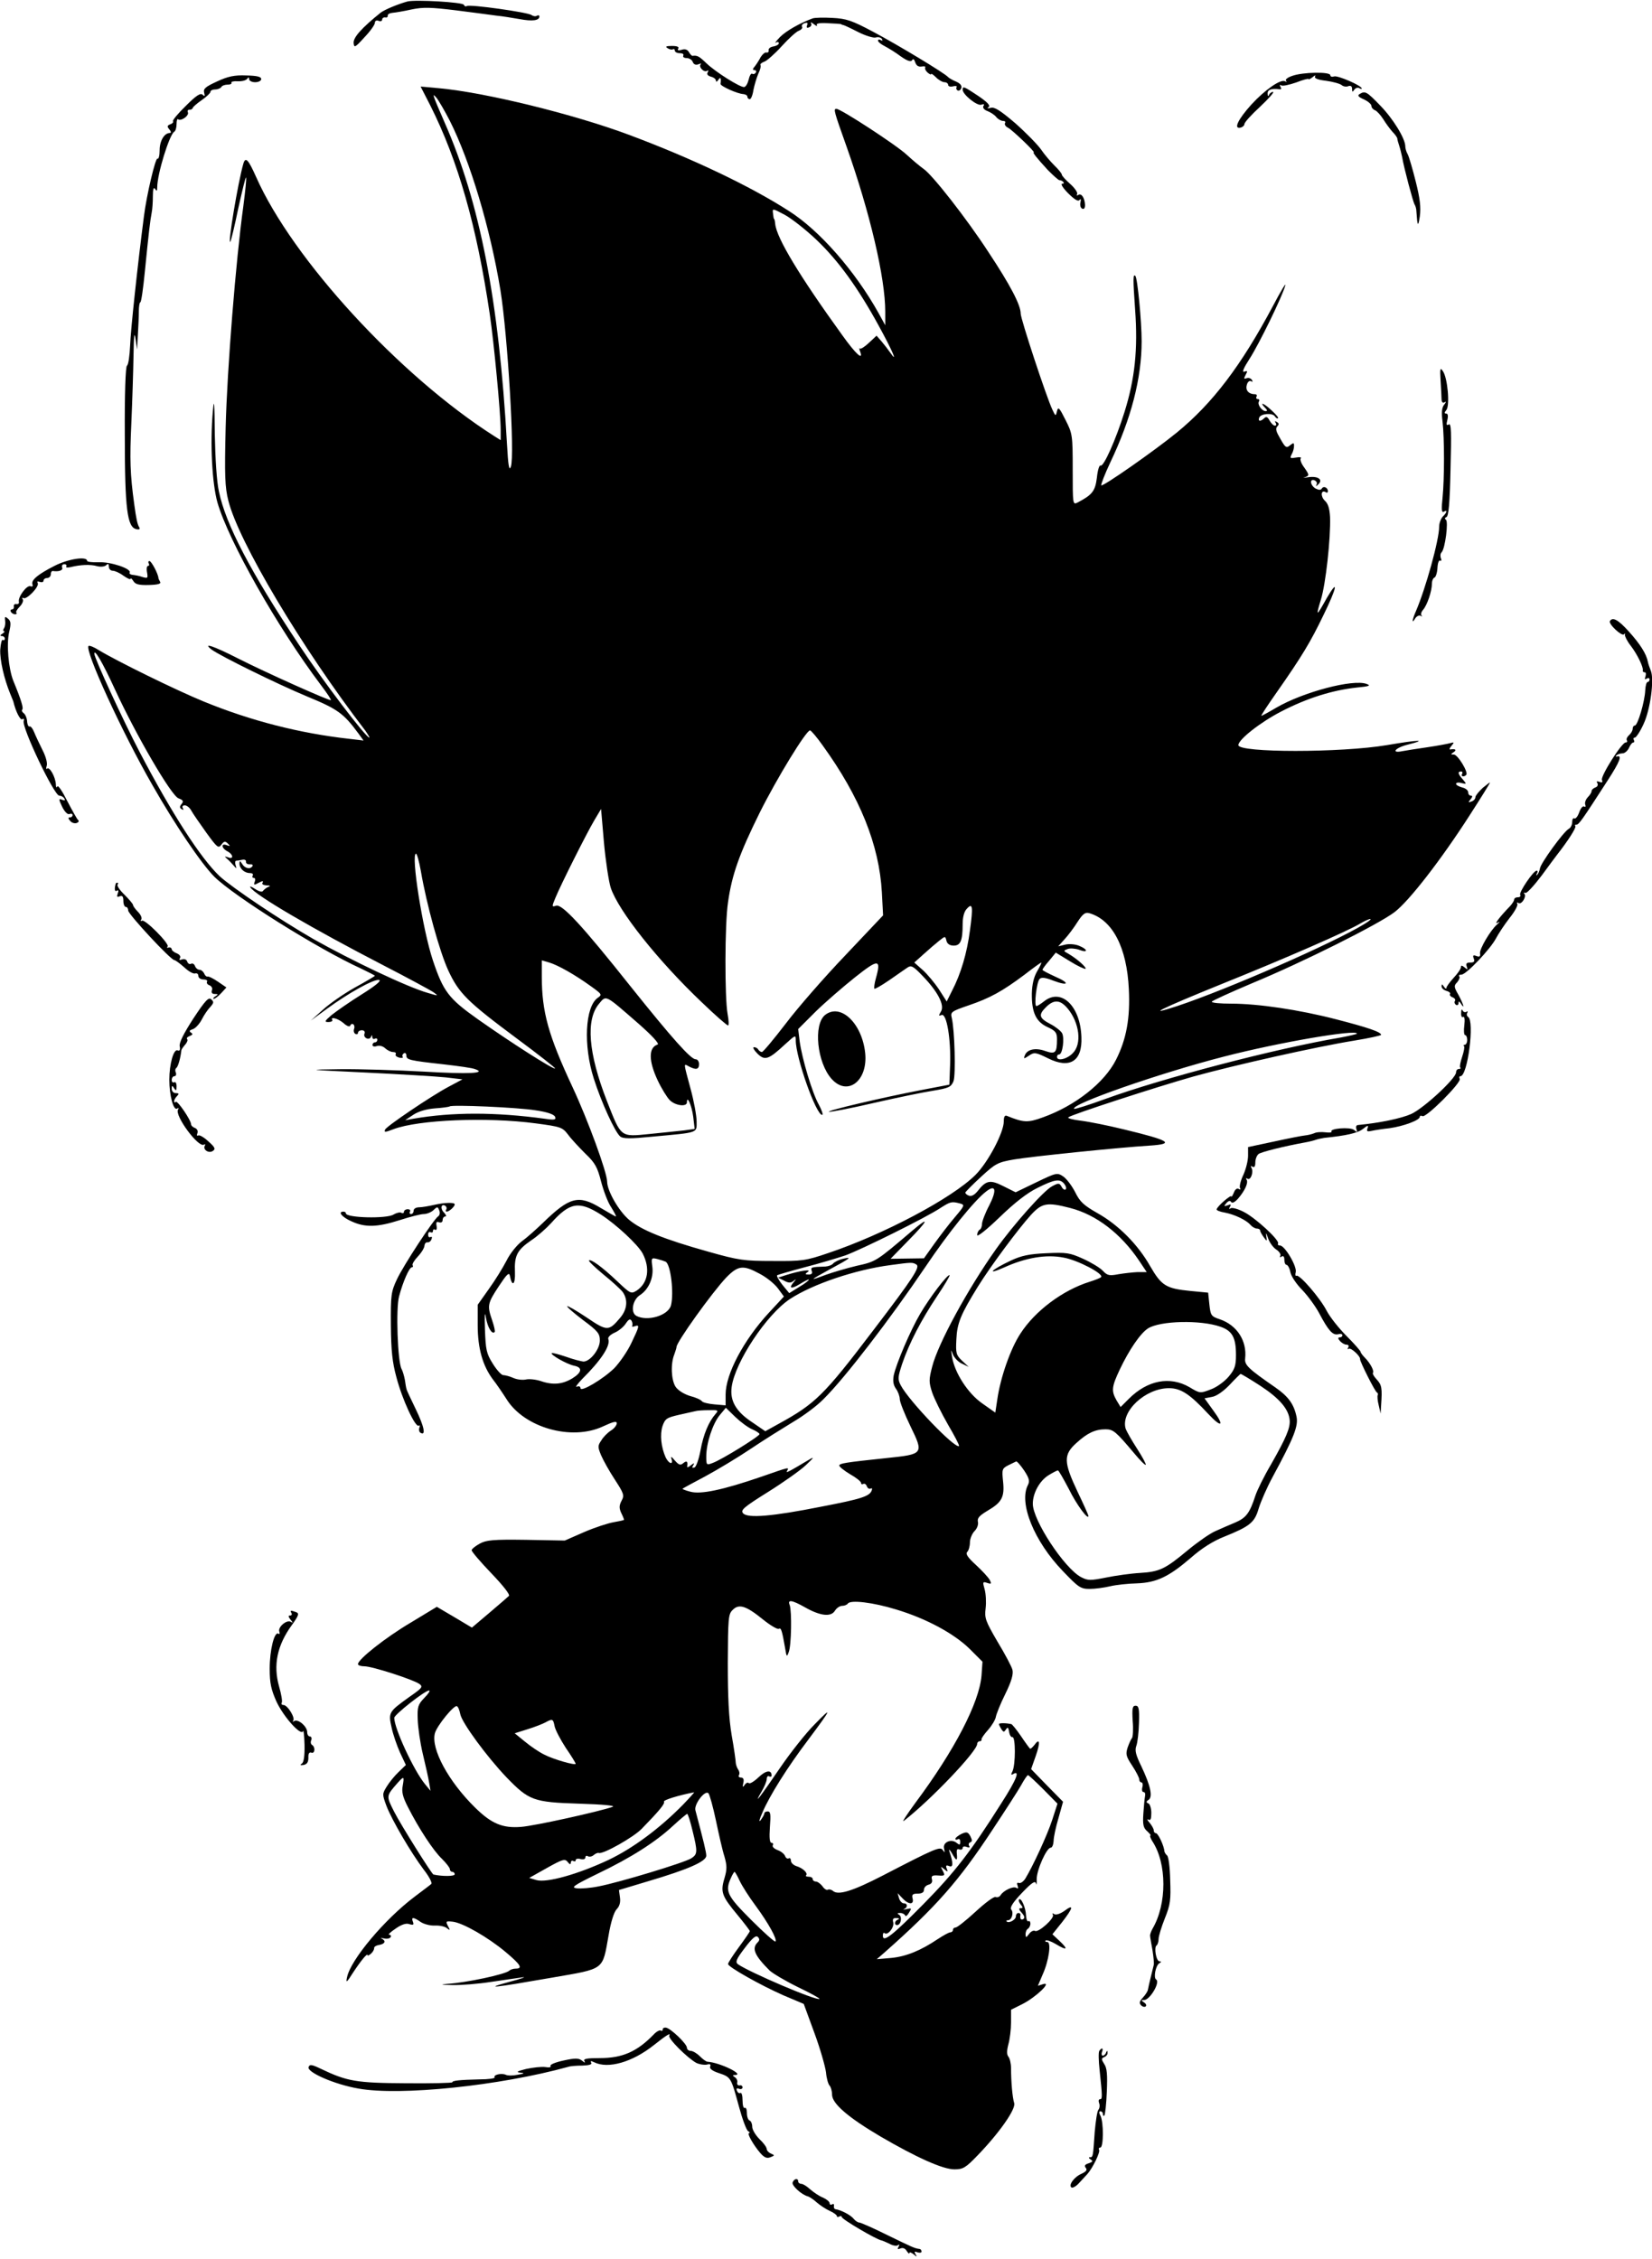 <?xml version="1.0" standalone="no"?>
<!DOCTYPE svg PUBLIC "-//W3C//DTD SVG 20010904//EN"
 "http://www.w3.org/TR/2001/REC-SVG-20010904/DTD/svg10.dtd">
<svg version="1.0" xmlns="http://www.w3.org/2000/svg"
 width="683pt" height="934pt" viewBox="0 0 683 934"
 preserveAspectRatio="xMidYMid meet">
<g transform="translate(0,934) scale(0.1,-0.1)"
fill="#000000" stroke="none">
<path d="M1685 9334 c-37 -10 -96 -34 -112 -47 -77 -62 -112 -101 -111 -124 2
-22 5 -21 45 23 24 25 43 52 43 60 0 8 6 11 15 8 8 -4 15 -1 15 5 0 6 6 10 13
9 6 -2 11 2 10 7 -1 6 8 11 20 12 12 1 48 7 79 14 48 10 79 9 185 -4 71 -9
146 -19 168 -22 22 -2 64 -9 93 -14 54 -10 82 -6 82 11 0 5 -5 6 -10 3 -6 -4
-16 -2 -23 3 -14 11 -254 45 -267 37 -4 -3 -10 -1 -12 5 -3 11 -200 22 -233
14z"/>
<path d="M3360 9264 c-52 -19 -109 -51 -135 -77 -16 -17 -24 -27 -17 -23 6 4
12 3 12 -3 0 -5 -10 -11 -22 -13 -13 -2 -22 -9 -20 -16 1 -6 -3 -11 -10 -9 -6
1 -16 -8 -23 -19 -6 -12 -17 -29 -24 -38 -10 -11 -10 -16 -2 -16 7 0 9 -5 6
-10 -4 -6 -10 -8 -15 -5 -5 3 -11 -8 -15 -25 -4 -16 -12 -30 -19 -30 -19 0
-117 62 -155 98 -30 29 -38 34 -58 31 -3 0 -10 7 -15 16 -6 10 -16 14 -30 9
-14 -4 -18 -2 -14 5 5 7 -4 11 -26 11 -24 0 -29 -3 -18 -9 8 -6 18 -7 22 -5 4
3 8 0 8 -5 0 -6 9 -11 21 -11 11 0 17 -4 14 -10 -3 -5 3 -10 13 -10 11 0 23
-7 26 -16 4 -10 12 -14 23 -10 10 4 14 4 10 0 -10 -10 13 -35 26 -27 6 4 7 1
3 -6 -5 -8 0 -14 13 -18 12 -3 21 -10 21 -17 0 -6 5 -4 10 4 9 14 12 7 9 -17
-1 -9 70 -41 94 -42 9 -1 17 -5 17 -11 0 -5 4 -10 10 -10 5 0 12 17 15 38 4
20 13 50 20 67 8 16 12 32 9 36 -2 4 5 10 16 14 10 3 43 32 72 64 29 32 61 61
71 64 10 4 16 11 13 16 -3 5 1 12 10 15 11 4 15 2 11 -8 -4 -10 -1 -13 8 -9 8
3 12 10 8 17 -4 6 2 4 12 -4 10 -8 16 -10 12 -4 -4 7 11 10 46 8 29 -1 53 -3
55 -4 1 -2 5 -3 10 -4 4 -1 32 -14 61 -29 30 -15 63 -25 72 -22 10 3 21 0 25
-6 4 -8 3 -9 -4 -5 -7 4 -12 3 -12 -2 0 -5 12 -15 28 -23 15 -8 45 -26 66 -42
27 -19 42 -24 47 -16 4 8 9 4 13 -9 5 -14 13 -19 27 -17 11 2 17 0 14 -4 -2
-5 2 -14 10 -21 8 -7 15 -10 15 -6 0 3 9 -3 20 -14 11 -11 27 -20 35 -20 8 0
15 -5 15 -11 0 -6 9 -9 20 -6 11 3 18 1 15 -3 -3 -5 -1 -11 4 -14 5 -3 12 1
15 9 4 11 -4 20 -22 28 -15 6 -29 15 -32 18 -10 14 -209 134 -309 187 -90 48
-112 55 -170 58 -36 2 -73 1 -81 -2z"/>
<path d="M5342 9026 c-18 -6 -30 -15 -25 -20 4 -5 3 -6 -4 -2 -18 10 -82 -34
-140 -97 -54 -60 -74 -101 -45 -95 9 2 17 9 17 15 0 7 29 39 65 72 36 34 60
61 53 61 -6 0 -14 -6 -16 -12 -3 -8 -6 -6 -6 5 -1 16 15 22 48 18 8 -2 10 2 5
10 -4 7 -3 10 3 6 6 -4 33 2 62 12 28 11 51 17 51 14 0 -3 8 1 17 8 9 8 14 9
10 3 -4 -8 11 -14 45 -18 29 -4 58 -12 65 -18 7 -6 20 -8 28 -4 10 3 15 -1 15
-12 0 -13 2 -14 9 -3 5 7 14 10 20 7 6 -4 11 -5 11 -2 0 12 -100 55 -114 50
-9 -3 -16 -1 -16 5 0 15 -115 13 -158 -3z"/>
<path d="M897 9003 c-48 -22 -57 -30 -53 -46 4 -15 2 -17 -6 -9 -9 9 -27 -3
-69 -45 -32 -31 -56 -60 -54 -64 3 -4 -2 -10 -11 -13 -13 -5 -14 -9 -4 -21 8
-9 8 -15 2 -15 -23 0 -42 -33 -42 -71 0 -22 -4 -38 -9 -35 -8 5 -45 -150 -56
-239 -26 -200 -55 -471 -57 -533 -2 -43 -7 -80 -13 -84 -6 -4 -10 -115 -9
-290 0 -303 10 -379 48 -386 11 -3 16 0 12 7 -8 12 -13 37 -21 96 -17 123 -19
185 -12 335 4 91 8 217 9 280 1 81 4 102 8 70 l7 -45 3 60 c2 33 4 77 4 98 0
20 3 37 6 37 4 0 12 57 19 128 16 162 22 211 28 242 3 14 5 45 5 69 0 28 3 39
9 30 7 -11 9 -9 9 6 0 56 50 217 70 230 6 3 10 18 10 32 0 15 3 23 6 20 11
-10 46 14 41 28 -3 7 0 12 6 11 7 0 13 3 14 8 1 4 18 19 37 32 20 14 36 29 36
34 0 6 9 10 19 10 11 0 23 5 26 10 3 6 15 10 26 10 11 0 18 3 16 8 -3 4 9 7
26 6 18 -1 35 4 39 10 5 8 8 7 8 -1 0 -7 11 -13 25 -13 14 0 25 6 25 13 0 10
-18 14 -62 15 -49 2 -76 -4 -121 -25z"/>
<path d="M1779 8904 c115 -229 192 -498 246 -864 17 -115 45 -409 45 -478 l0
-42 -27 17 c-392 250 -834 732 -984 1071 -33 74 -44 85 -53 55 -22 -77 -65
-334 -54 -323 3 3 18 65 33 138 16 72 30 130 32 128 3 -2 -3 -56 -11 -119 -31
-223 -67 -675 -73 -912 -5 -202 -3 -250 11 -305 42 -169 303 -608 567 -952 11
-16 18 -28 16 -28 -14 0 -192 234 -291 384 -200 301 -303 498 -331 634 -9 40
-15 136 -17 237 -1 132 -3 153 -8 95 -12 -137 -3 -299 19 -378 47 -161 248
-516 428 -755 25 -33 43 -60 41 -62 -5 -4 -269 114 -385 173 -100 51 -148 67
-108 36 37 -27 268 -141 395 -194 126 -52 150 -69 212 -153 l21 -29 -59 7
c-206 23 -408 75 -601 154 -117 48 -359 167 -435 213 -20 13 -39 20 -42 17
-17 -17 139 -358 264 -575 92 -162 203 -326 256 -379 82 -81 429 -299 607
-380 31 -15 57 -28 57 -30 0 -1 -38 -24 -84 -49 -46 -26 -105 -67 -132 -92
l-49 -44 67 49 c89 65 193 123 215 119 12 -2 -13 -23 -72 -60 -50 -31 -105
-70 -124 -85 -29 -25 -31 -29 -13 -29 11 0 18 4 16 8 -10 16 24 7 47 -13 13
-12 25 -16 27 -10 2 6 8 9 12 6 5 -3 7 -12 4 -19 -3 -8 -1 -17 5 -21 6 -3 11
-1 11 4 0 6 7 11 16 11 10 0 14 -6 11 -14 -7 -17 20 -30 27 -13 3 9 5 8 5 -1
1 -7 5 -10 11 -7 5 3 10 1 10 -4 0 -6 -4 -11 -10 -11 -5 0 -10 -5 -10 -11 0
-6 8 -8 19 -4 11 3 25 -1 34 -10 9 -8 23 -15 32 -15 9 0 14 -4 11 -9 -3 -5 3
-11 14 -14 11 -3 18 -1 15 3 -3 5 -1 11 5 15 5 3 10 -1 10 -9 0 -18 10 -21
155 -37 61 -7 119 -15 130 -20 48 -17 -25 -21 -213 -10 -108 6 -264 11 -347
10 -145 -2 -141 -2 110 -14 143 -7 291 -16 329 -20 l68 -8 -58 -31 c-70 -37
-258 -164 -262 -177 -5 -12 1 -11 35 2 103 39 386 51 588 24 105 -14 110 -16
134 -47 13 -18 46 -53 71 -78 40 -38 50 -56 65 -115 10 -38 28 -87 42 -107 13
-21 22 -38 19 -38 -2 0 -30 16 -62 35 -92 56 -129 46 -239 -61 -28 -27 -67
-62 -88 -77 -20 -15 -49 -51 -63 -80 -15 -29 -47 -81 -73 -117 l-46 -65 0 -85
c0 -96 21 -168 63 -224 15 -19 40 -56 56 -81 73 -118 269 -174 399 -113 43 20
57 23 57 13 0 -8 -11 -22 -24 -30 -14 -9 -32 -27 -40 -41 -15 -22 -15 -27 -1
-61 9 -21 34 -66 57 -101 37 -57 40 -65 28 -87 -10 -19 -11 -30 -2 -50 7 -14
12 -27 12 -29 0 -2 -19 -6 -42 -10 -24 -4 -79 -22 -123 -41 l-80 -35 -160 3
c-137 2 -165 -1 -192 -16 -18 -10 -33 -22 -33 -27 0 -6 37 -49 82 -96 47 -49
78 -88 72 -93 -5 -5 -41 -36 -81 -70 l-72 -61 -72 43 -73 43 -109 -66 c-103
-61 -217 -151 -217 -171 0 -5 12 -9 27 -9 32 0 202 -55 227 -73 16 -12 11 -17
-42 -54 -85 -61 -87 -64 -73 -126 6 -29 22 -75 35 -104 l24 -51 -30 -29 c-16
-15 -38 -42 -49 -60 -19 -31 -19 -32 -1 -81 23 -59 100 -191 154 -263 22 -28
36 -55 31 -59 -4 -4 -35 -27 -68 -52 -125 -94 -265 -261 -280 -333 -6 -26 -2
-24 25 19 33 50 60 83 60 71 0 -3 6 0 14 7 8 7 13 17 13 23 -1 5 8 11 21 13
24 4 29 17 10 26 -7 3 -3 3 9 1 12 -3 24 -1 28 5 3 5 1 10 -6 10 -6 0 5 11 26
25 24 17 44 24 57 19 17 -5 20 -3 15 10 -8 20 2 20 32 -1 13 -9 40 -16 59 -15
20 1 42 -4 50 -11 13 -10 14 -9 4 9 -10 20 -9 21 20 18 42 -5 145 -64 218
-125 62 -52 73 -69 42 -69 -10 0 -22 -4 -27 -9 -18 -15 -176 -49 -255 -54 -33
-3 -28 -4 20 -5 36 -1 108 5 160 13 52 8 111 16 130 19 19 3 -5 -6 -55 -19
-107 -29 -73 -26 179 18 219 38 206 29 232 174 9 54 22 96 33 108 13 13 17 30
14 50 l-4 30 123 37 c162 48 238 81 238 105 0 15 -11 59 -45 188 -6 25 40 85
54 70 5 -6 19 -56 31 -113 12 -57 27 -124 35 -148 11 -39 11 -53 0 -91 -17
-56 -11 -73 54 -151 28 -34 51 -64 51 -67 0 -3 -20 -32 -45 -66 -25 -34 -45
-65 -45 -70 0 -12 133 -87 228 -129 l85 -36 44 -120 c24 -65 45 -139 48 -163
2 -24 9 -49 15 -55 5 -5 10 -22 10 -37 0 -37 66 -94 200 -173 149 -87 258
-136 306 -136 35 0 46 6 95 57 91 94 160 193 152 217 -7 22 -13 87 -13 145 0
18 -5 40 -11 47 -7 9 -7 24 0 51 6 21 11 62 11 90 l0 53 48 24 c55 28 123 93
85 82 l-22 -7 19 45 c27 59 37 136 20 136 -7 0 -11 3 -7 6 3 4 23 -3 43 -15
46 -28 52 -22 15 13 l-30 28 40 50 c46 59 50 77 10 47 -17 -12 -34 -18 -42
-14 -7 5 -10 4 -6 -2 9 -14 -61 -76 -74 -67 -6 3 -17 -2 -24 -12 -13 -17 -14
-17 -15 -2 0 9 4 20 10 23 5 3 10 13 10 21 0 8 -4 13 -8 10 -5 -3 -9 8 -10 24
-1 31 -20 75 -29 66 -3 -3 0 -12 7 -21 10 -12 10 -15 0 -15 -9 0 -8 -6 4 -19
11 -12 14 -21 7 -26 -10 -6 -15 1 -12 18 0 4 -3 7 -9 7 -5 0 -10 -6 -10 -14 0
-14 -29 -30 -38 -21 -3 3 -1 5 5 5 16 0 25 31 14 44 -7 8 6 29 44 69 41 43 55
52 58 39 2 -9 4 -1 3 18 0 38 41 130 58 130 6 0 11 12 12 28 0 15 9 57 20 94
l19 68 -66 67 -66 68 19 54 c20 57 17 77 -6 45 -8 -10 -16 -17 -18 -14 -3 3
-20 26 -38 53 -18 26 -36 48 -39 48 -23 5 -51 5 -51 0 0 -3 5 -13 10 -21 9
-13 11 -13 19 -1 7 11 10 9 13 -10 2 -13 8 -23 14 -22 13 2 13 -113 0 -141 -7
-13 -6 -17 2 -12 31 19 15 -22 -48 -120 -126 -200 -194 -287 -320 -415 -131
-133 -170 -163 -170 -133 0 10 3 14 7 11 12 -12 41 23 36 44 -4 14 0 19 13 18
11 0 14 -3 7 -6 -15 -5 -17 -23 -4 -23 15 0 22 33 9 42 -10 6 -9 8 4 8 9 0 18
-5 20 -10 2 -6 9 -1 16 11 12 19 11 20 -10 15 -13 -3 -17 -3 -10 0 16 8 15 24
-2 24 -7 0 -16 10 -19 21 l-6 21 20 -21 c25 -27 49 -28 42 -1 -4 16 0 20 21
20 17 0 26 5 26 16 0 9 8 18 19 21 12 3 17 11 14 22 -4 14 1 18 26 16 27 -2
29 0 19 19 -10 19 -10 20 6 7 14 -12 16 -12 10 3 -5 12 -2 15 10 10 17 -7 18
11 1 61 -3 11 1 8 10 -7 19 -34 24 -35 21 -4 -2 17 1 23 10 19 8 -3 14 0 14 6
0 6 7 8 17 4 10 -4 14 -2 10 4 -4 6 -2 13 4 15 9 3 9 9 1 25 -10 18 -15 20
-37 10 -14 -7 -25 -16 -25 -20 0 -5 5 -5 10 -2 6 3 10 -1 10 -11 0 -13 -3 -14
-15 -4 -22 18 -58 3 -52 -23 4 -18 3 -19 -5 -7 -11 16 -30 8 -248 -105 -124
-64 -184 -83 -206 -64 -7 6 -17 8 -22 5 -4 -3 -15 4 -22 15 -8 10 -20 19 -27
19 -7 0 -13 5 -13 10 0 6 -7 10 -17 10 -9 0 -14 3 -10 6 8 9 -14 30 -41 38
-12 4 -22 14 -22 22 0 8 -4 13 -9 10 -5 -3 -12 1 -15 9 -3 9 -17 20 -31 25
-15 6 -23 14 -20 20 3 5 1 10 -5 10 -8 0 -10 20 -7 65 4 52 3 65 -9 65 -8 0
-14 -4 -14 -8 0 -5 -7 -17 -15 -28 -9 -11 -6 2 7 31 29 69 103 187 190 302 98
131 101 140 26 63 -36 -36 -100 -117 -143 -180 -81 -119 -114 -162 -77 -99 12
20 22 44 22 53 0 10 5 14 10 11 6 -3 10 -2 10 4 0 24 -24 21 -54 -8 -18 -17
-36 -28 -40 -24 -4 4 -12 1 -17 -7 -8 -12 -10 -10 -6 7 4 16 0 23 -10 23 -8 0
-11 5 -8 10 4 6 2 16 -3 23 -5 7 -9 19 -10 27 0 8 -7 60 -17 115 -12 71 -16
157 -16 300 1 183 2 201 20 218 26 27 56 17 125 -39 31 -25 60 -42 66 -39 9 6
13 -5 26 -80 6 -37 7 -38 15 -16 11 28 13 168 4 194 -10 24 8 22 63 -9 63 -36
108 -41 124 -14 7 11 20 20 30 20 9 0 19 4 23 9 10 17 106 5 200 -24 123 -37
237 -98 303 -162 l54 -54 -4 -57 c-9 -112 -112 -310 -273 -526 -36 -49 -58
-83 -48 -75 114 89 303 288 303 318 0 6 5 11 10 11 6 0 9 3 8 8 -1 4 11 21 27
39 16 18 30 42 32 53 2 12 19 55 39 95 26 53 34 82 30 100 -3 13 -31 66 -62
117 -50 86 -54 97 -49 138 3 25 1 60 -4 78 -9 31 -8 33 10 27 18 -6 19 -4 11
12 -6 11 -32 39 -57 62 -34 31 -44 46 -36 54 6 6 11 24 11 39 0 15 9 37 19 47
11 11 17 28 14 39 -3 15 6 25 41 46 58 34 70 56 63 121 -5 49 -4 53 21 66 15
7 30 15 33 16 3 2 18 -15 33 -37 21 -32 24 -44 16 -60 -39 -74 25 -233 145
-357 64 -67 73 -73 110 -73 22 0 60 5 85 11 25 6 74 11 110 12 82 3 132 27
224 106 44 39 92 69 135 86 109 44 128 59 145 118 9 29 34 86 56 127 91 168
109 215 100 254 -11 51 -34 82 -87 119 -113 78 -128 93 -125 120 8 73 -34 138
-105 162 -36 12 -38 16 -43 62 l-5 48 -73 7 c-102 10 -120 22 -167 103 -51 90
-132 171 -218 219 -56 32 -72 46 -92 87 -14 27 -36 56 -50 65 -24 16 -28 15
-111 -25 l-85 -41 -50 25 c-55 28 -72 25 -107 -20 -13 -16 -26 -23 -36 -19 -9
3 -15 9 -15 13 1 3 30 33 65 65 60 55 68 60 138 72 70 12 430 49 559 57 106 7
85 21 -106 67 -65 16 -145 32 -178 36 -33 4 -57 10 -52 14 12 11 359 124 518
169 170 47 508 123 663 148 61 10 112 21 112 24 0 12 -57 31 -185 64 -154 40
-324 65 -435 65 -44 0 -80 3 -80 8 1 4 76 38 168 77 210 87 521 243 587 293
60 45 193 217 310 399 47 73 85 134 85 137 0 2 -13 -8 -30 -22 -16 -15 -30
-32 -30 -38 0 -7 -7 -15 -16 -18 -14 -5 -15 -4 -4 9 8 10 9 15 1 15 -6 0 -11
6 -11 14 0 8 -11 17 -25 20 -14 4 -25 10 -25 15 0 5 10 7 23 3 21 -5 21 -4 5
15 -20 22 -23 33 -7 33 5 0 7 -4 4 -10 -7 -11 8 -14 17 -4 10 10 -35 84 -51
84 -14 0 -14 1 -1 10 14 9 7 15 -14 11 -5 -1 -3 6 5 15 12 15 12 16 -6 11 -11
-3 -54 -11 -95 -17 -41 -6 -87 -13 -102 -16 -49 -10 -30 14 22 27 84 21 49 21
-86 -2 -189 -32 -614 -32 -614 0 0 23 90 94 177 139 108 56 212 88 312 99 53
5 60 8 41 15 -56 21 -261 -33 -373 -98 -32 -19 -60 -34 -62 -34 -3 0 26 44 64
98 105 150 140 209 192 317 56 114 65 158 15 73 -44 -79 -47 -80 -25 -8 20 64
41 254 38 342 -2 35 -8 56 -22 68 -18 18 -16 46 4 35 5 -4 9 -2 9 4 0 15 -18
23 -25 11 -4 -7 -12 -7 -26 0 -22 13 -26 42 -4 34 8 -4 12 -11 8 -18 -4 -8 -2
-8 7 1 21 19 1 35 -39 30 -20 -3 -28 -3 -18 -1 22 7 21 10 -3 44 -11 15 -16
31 -12 35 4 4 -5 6 -20 3 -24 -4 -26 -3 -18 13 6 10 10 25 10 35 0 14 -2 14
-16 3 -17 -14 -20 -11 -49 42 -10 18 -11 29 -4 36 8 8 7 13 -2 18 -8 5 -10 4
-5 -3 4 -7 3 -12 -3 -12 -6 0 -15 9 -22 21 -8 15 -14 18 -22 10 -15 -15 -27
-14 -21 2 6 17 56 21 65 5 5 -7 10 -10 13 -7 3 2 -11 18 -30 35 -31 29 -49 33
-22 6 8 -8 8 -12 1 -12 -16 0 -36 28 -28 40 3 5 1 10 -5 10 -6 0 -8 5 -5 10 3
6 0 10 -7 10 -26 0 -40 17 -33 39 3 12 11 18 17 15 7 -5 8 -2 4 5 -5 7 -14 10
-22 7 -12 -4 -12 -2 -4 14 9 16 8 18 -6 13 -10 -3 -2 16 22 53 40 62 137 261
148 304 4 14 -19 -24 -51 -85 -132 -248 -250 -403 -398 -524 -92 -75 -305
-224 -312 -218 -2 3 14 45 37 94 87 182 130 349 130 502 0 81 -17 261 -26 270
-10 10 -10 -12 -1 -139 12 -165 -1 -287 -44 -424 -36 -115 -87 -229 -99 -221
-5 3 -12 -20 -15 -50 -7 -56 -19 -71 -80 -103 -20 -10 -20 -7 -20 136 0 143
-1 149 -30 206 -25 50 -30 56 -35 36 -5 -22 -6 -22 -19 6 -25 53 -131 375
-131 397 0 36 -43 118 -133 254 -91 140 -233 321 -269 345 -13 9 -43 34 -68
57 -42 40 -274 191 -292 191 -13 0 -10 -10 42 -156 97 -274 160 -543 160 -683
l0 -56 -28 51 c-96 172 -243 341 -371 422 -160 103 -402 218 -662 315 -228 85
-590 174 -782 192 l-78 7 40 -78z m81 -64 c84 -167 167 -444 209 -700 30 -187
60 -685 43 -730 -7 -19 -11 4 -16 95 -33 591 -112 998 -258 1329 -50 115 -54
126 -33 101 9 -11 34 -54 55 -95z m1517 -493 c90 -86 170 -197 255 -352 58
-106 81 -160 50 -115 -9 13 -26 35 -37 48 l-21 24 -32 -30 c-17 -16 -34 -27
-37 -23 -3 3 -3 -2 1 -12 15 -41 -18 -11 -73 66 -177 245 -272 402 -278 461
-1 12 -3 21 -5 21 -1 0 -3 10 -4 22 -3 22 -3 22 48 -5 28 -15 88 -62 133 -105z
m-2902 -1857 c87 -189 233 -440 263 -451 19 -7 22 -12 13 -23 -9 -11 -9 -16 0
-22 8 -4 9 -3 5 4 -4 7 -1 12 8 12 8 0 21 -10 27 -22 7 -13 35 -53 62 -91 45
-62 50 -66 62 -50 11 15 16 16 27 5 11 -11 10 -12 -4 -7 -25 10 -23 -12 2 -25
25 -13 27 -35 3 -25 -16 5 -16 4 -3 -7 8 -7 20 -20 27 -28 11 -13 12 -13 7 3
-3 9 -2 17 2 18 5 0 17 2 26 4 10 2 16 -2 15 -8 -1 -7 6 -11 15 -11 10 1 15
-2 12 -7 -9 -15 -32 -10 -43 9 -9 14 -10 14 -11 2 0 -21 20 -40 43 -40 10 0
15 -4 12 -10 -3 -5 -2 -10 4 -10 6 0 8 -7 4 -16 -5 -14 -3 -15 17 -4 15 8 20
8 16 1 -5 -7 2 -11 16 -12 15 0 18 -3 8 -6 -8 -3 -18 -11 -22 -16 -4 -7 -16
-4 -33 7 -15 10 -24 13 -20 7 19 -32 257 -171 551 -323 99 -51 191 -101 205
-110 23 -17 23 -17 -21 -4 -85 24 -318 135 -474 223 -139 80 -334 211 -388
260 -78 74 -196 256 -331 514 -67 128 -187 388 -187 406 0 22 35 -38 85 -147z
m2926 -232 c154 -213 234 -411 245 -608 l5 -95 -156 -165 c-86 -90 -197 -217
-246 -282 -50 -65 -94 -118 -99 -118 -5 0 -12 5 -15 10 -3 6 -11 10 -18 10 -6
0 0 -12 14 -26 31 -31 46 -26 115 38 43 39 44 40 44 16 0 -71 84 -308 109
-308 5 0 -1 19 -14 43 -27 48 -69 189 -79 262 l-6 50 72 72 c40 39 114 103
163 142 97 77 109 77 86 -5 -6 -21 -8 -40 -6 -42 2 -3 29 13 60 34 31 21 64
45 75 52 17 12 24 9 65 -34 62 -64 92 -121 75 -147 -10 -17 -10 -19 3 -14 21
8 39 -100 35 -208 l-3 -80 -115 -22 c-157 -30 -395 -86 -383 -90 6 -2 89 14
184 36 96 22 207 45 247 51 65 11 74 15 84 39 10 26 5 211 -7 262 -6 24 -3 27
70 52 88 30 139 58 231 127 36 28 67 50 69 50 2 0 -5 -16 -17 -36 -14 -24 -21
-54 -22 -92 -1 -78 17 -117 65 -139 33 -15 39 -23 39 -50 0 -57 -7 -63 -48
-49 -41 15 -76 7 -85 -18 -6 -15 -4 -15 17 -1 22 15 28 14 79 -11 90 -45 142
-12 138 87 -4 129 -83 205 -154 149 -14 -11 -28 -20 -32 -20 -11 0 1 100 13
112 8 8 24 6 57 -7 64 -24 70 -10 7 17 -28 13 -52 25 -52 28 0 3 12 20 28 38
l27 33 59 -36 c32 -20 61 -33 64 -31 5 6 -37 43 -72 63 -20 11 -20 12 -2 19
10 4 32 2 47 -3 38 -15 38 1 1 16 -16 7 -42 9 -58 5 l-29 -7 26 29 c15 16 39
48 54 72 22 34 32 41 49 36 96 -28 155 -142 163 -314 6 -120 -10 -207 -53
-292 -48 -95 -168 -190 -302 -238 -63 -23 -80 -22 -149 6 -9 4 -13 -4 -13 -23
0 -46 -65 -169 -117 -221 -96 -96 -379 -246 -608 -323 -94 -32 -108 -34 -230
-33 -119 0 -141 3 -265 38 -186 52 -279 90 -330 133 -42 36 -90 119 -90 158
-1 39 -79 253 -143 390 -100 214 -127 311 -127 457 l0 67 31 -9 c36 -11 104
-49 172 -98 46 -33 47 -35 28 -48 -52 -37 -60 -197 -16 -334 31 -98 88 -222
109 -239 12 -10 41 -10 133 -1 194 18 183 14 183 63 0 23 -11 84 -25 135 -30
112 -30 105 -6 92 29 -15 41 -12 41 10 0 11 -6 20 -14 20 -20 0 -96 85 -268
300 -201 253 -284 343 -309 335 -18 -6 -18 -4 -3 32 22 54 128 265 161 321
l28 47 12 -140 c7 -77 20 -161 28 -186 32 -96 196 -302 376 -473 55 -53 104
-96 109 -96 4 0 3 21 -2 48 -12 66 -12 372 2 462 16 114 47 200 131 370 72
144 192 340 208 340 4 0 28 -28 52 -62z m-1661 -520 c24 -140 78 -334 113
-410 44 -95 78 -129 285 -283 89 -66 159 -121 157 -123 -6 -6 -187 110 -320
204 -120 85 -142 114 -185 242 -43 128 -92 442 -70 442 4 0 13 -33 20 -72z
m2270 -246 c-12 -92 -37 -178 -74 -249 l-22 -44 -32 50 c-18 27 -48 63 -67 80
l-35 31 39 35 c22 20 50 44 64 55 25 20 25 20 30 0 3 -13 14 -20 30 -20 28 0
37 20 37 89 0 28 6 52 17 63 24 27 27 11 13 -90z m1632 28 c-130 -80 -570
-272 -775 -340 -137 -45 -70 -12 181 90 261 105 523 219 577 252 17 10 35 18
40 18 6 0 -5 -9 -23 -20z m-3003 -412 c57 -50 88 -84 80 -87 -38 -12 -38 -67
0 -148 16 -34 39 -71 50 -82 23 -23 71 -29 71 -9 0 32 20 -13 26 -59 l6 -51
-43 -6 c-24 -3 -89 -9 -144 -15 -121 -12 -116 -16 -176 137 -77 198 -88 336
-32 402 30 36 23 39 162 -82z m1775 62 c49 -59 60 -147 21 -185 -24 -25 -65
-34 -65 -15 0 6 4 10 9 10 14 0 23 68 12 88 -5 9 -26 26 -47 37 -48 25 -52 38
-20 70 33 33 59 32 90 -5z m1196 -104 c0 -2 -30 -9 -67 -16 -271 -46 -736
-168 -973 -254 -68 -25 -126 -43 -129 -41 -18 18 354 148 619 216 228 59 550
114 550 95z m-3396 -317 c49 -7 77 -17 81 -27 5 -12 -2 -14 -42 -8 -204 28
-384 28 -545 0 l-33 -6 33 22 c21 14 53 24 90 27 31 2 58 6 61 8 8 8 282 -4
355 -16z m2186 -304 c7 -9 10 -19 6 -23 -4 -4 -12 1 -17 11 -9 16 -13 16 -39
2 -35 -18 -161 -160 -232 -260 -117 -165 -240 -391 -264 -486 -14 -54 -14 -64
0 -107 9 -26 38 -85 65 -132 27 -46 48 -86 46 -89 -15 -14 -207 186 -241 251
-13 25 -12 34 6 89 29 85 78 180 144 279 31 46 54 85 52 87 -7 7 -83 -93 -122
-160 -40 -68 -98 -204 -109 -254 -4 -23 -2 -39 9 -55 9 -12 16 -32 16 -43 0
-12 20 -62 44 -112 56 -115 55 -116 -99 -132 -171 -18 -195 -22 -195 -31 0 -5
20 -21 45 -36 25 -14 45 -30 45 -36 0 -5 4 -7 9 -4 5 3 12 -1 15 -10 3 -8 10
-12 16 -9 5 3 7 0 4 -8 -9 -24 -42 -35 -209 -67 -201 -40 -305 -49 -323 -27
-11 13 3 25 102 87 64 40 135 90 158 112 33 31 36 36 14 23 -87 -52 -99 -58
-92 -47 10 17 9 16 -106 -24 -160 -55 -251 -74 -294 -62 -20 5 -34 11 -32 12
1 2 44 25 93 51 50 27 135 78 190 115 55 37 134 86 175 111 41 24 98 66 125
94 89 88 276 332 422 548 94 140 202 274 251 311 39 30 44 5 12 -58 -17 -32
-30 -67 -30 -77 0 -10 -4 -21 -10 -24 -5 -3 -10 -13 -10 -22 0 -9 39 22 93 74
61 59 113 100 156 121 72 36 93 39 111 17z m-432 -81 c22 -6 21 -8 -21 -58
-24 -28 -62 -78 -85 -110 l-42 -59 -69 -1 -69 -1 73 75 c81 82 92 105 20 44
-154 -131 -152 -130 -233 -148 -42 -10 -99 -27 -127 -37 -72 -27 -69 -24 15
22 89 48 94 53 55 44 -17 -4 -34 -13 -40 -19 -5 -7 -20 -12 -32 -13 -60 -2
-62 -3 -57 -18 4 -10 0 -15 -12 -15 -16 0 -17 2 -4 11 17 12 -32 5 -89 -13
l-34 -11 24 -12 c18 -10 28 -11 39 -2 12 9 13 9 3 -3 -24 -27 -13 -32 23 -10
19 12 37 21 38 19 2 -2 -15 -16 -39 -30 l-42 -26 -28 34 c-15 19 -25 37 -22
40 3 2 54 17 114 33 59 15 135 38 168 49 66 24 335 157 393 196 41 26 46 28
80 19z m-1484 -46 c64 -41 153 -124 173 -161 32 -62 22 -122 -24 -153 -24 -15
-26 -14 -81 38 -61 58 -110 94 -117 86 -3 -2 24 -28 60 -58 36 -29 72 -62 80
-73 22 -32 18 -72 -11 -106 -47 -56 -54 -56 -138 1 -42 28 -78 49 -81 47 -2
-3 27 -28 65 -57 62 -46 70 -56 70 -85 0 -36 -40 -87 -68 -87 -9 1 -42 9 -72
20 -30 10 -56 17 -59 15 -6 -7 63 -46 92 -52 36 -7 34 -27 -6 -52 -41 -25 -80
-29 -130 -12 -21 7 -49 10 -62 7 -13 -3 -36 -1 -52 6 -15 7 -35 12 -43 12 -8
1 -27 22 -43 48 -26 41 -29 58 -32 140 -2 63 -1 79 4 50 7 -41 25 -71 36 -60
3 3 -2 24 -10 48 -21 61 -20 70 27 141 33 50 43 60 46 44 9 -48 23 -38 21 15
-3 68 9 91 67 131 26 17 63 50 83 72 77 86 115 92 205 35z m1941 27 c108 -28
209 -106 284 -217 l32 -48 -38 0 c-21 -1 -57 -5 -80 -9 -37 -7 -45 -5 -63 14
-12 13 -49 35 -82 50 -55 25 -69 27 -152 23 -71 -3 -103 -10 -146 -30 -81 -38
-106 -63 -29 -29 90 41 175 55 246 41 58 -10 169 -68 155 -81 -4 -4 -25 -12
-47 -19 -112 -35 -226 -121 -286 -214 -41 -62 -83 -182 -96 -274 l-8 -53 -54
38 c-59 41 -114 126 -125 193 -5 32 -5 32 4 9 6 -14 23 -32 38 -38 l27 -13
-27 25 c-25 24 -27 31 -24 89 3 67 18 103 89 218 54 87 169 241 219 296 46 50
66 54 163 29z m-1673 -222 c21 -11 35 -130 22 -181 -12 -42 -97 -67 -143 -43
-25 14 -16 66 15 86 36 23 57 72 51 117 -5 37 -4 38 21 32 15 -4 30 -9 34 -11z
m1037 -12 c16 -10 -14 -56 -178 -271 -205 -270 -240 -304 -391 -387 l-56 -31
-54 37 c-67 44 -93 89 -85 146 14 103 144 299 240 363 94 62 271 122 417 141
88 12 91 12 107 2z m-648 -38 c27 -14 61 -41 75 -60 l25 -34 -63 -68 c-104
-113 -178 -253 -178 -337 l0 -45 -46 4 c-25 2 -49 8 -52 13 -4 6 -26 16 -50
22 -25 8 -49 23 -59 38 -18 28 -21 95 -5 134 5 14 9 27 9 30 -2 18 148 227
206 288 49 50 70 52 138 15z m-527 -215 c-3 -4 2 -5 10 -2 22 8 20 1 -14 -70
-16 -34 -48 -80 -70 -103 -47 -46 -140 -101 -140 -83 0 7 -7 10 -15 6 -8 -3 2
11 22 32 78 77 118 138 108 165 -3 7 8 18 25 26 17 7 38 24 47 38 12 18 18 21
24 12 4 -7 5 -17 3 -21z m2432 -4 c49 -17 64 -45 64 -117 0 -44 -5 -59 -30
-89 -17 -20 -49 -44 -74 -53 -44 -17 -45 -17 -88 9 -81 47 -174 29 -251 -48
l-34 -34 -17 28 c-22 39 -20 56 14 128 38 80 84 148 116 169 50 32 218 36 300
7z m166 -245 c79 -52 116 -96 120 -141 3 -32 -15 -74 -77 -183 -29 -49 -58
-108 -65 -130 -23 -71 -38 -91 -82 -110 -24 -10 -61 -26 -83 -36 -23 -10 -73
-45 -113 -78 -95 -79 -117 -90 -199 -95 -37 -2 -101 -11 -140 -19 -66 -13 -75
-13 -104 2 -69 37 -199 235 -199 303 0 44 28 95 65 118 18 11 35 20 39 20 3 0
23 -35 45 -77 32 -65 81 -131 81 -111 0 3 -20 48 -45 100 -58 123 -59 153 -4
202 45 41 77 56 120 56 32 0 43 -10 118 -99 24 -29 45 -50 48 -48 2 3 -14 33
-36 67 -22 34 -43 71 -47 82 -22 71 81 168 179 168 49 0 86 -24 163 -107 55
-59 68 -50 20 15 l-36 50 31 6 c19 3 48 24 73 50 22 24 43 44 45 45 3 0 40
-22 83 -50z m-2102 -179 c16 -7 30 -16 30 -20 0 -9 -155 -105 -193 -119 -26
-10 -27 -10 -27 27 0 55 27 136 56 171 l25 30 39 -38 c22 -21 53 -44 70 -51z
m-152 63 c-28 -32 -50 -84 -62 -151 -7 -37 -18 -68 -25 -70 -10 -3 -11 0 -5 9
6 11 5 11 -10 0 -9 -8 -16 -10 -15 -5 4 21 -2 26 -16 14 -12 -10 -18 -8 -35
11 -14 17 -18 18 -14 7 9 -27 -11 -21 -24 6 -19 43 -24 94 -13 129 11 31 17
35 69 47 31 7 62 14 67 15 6 2 30 4 54 4 41 1 43 0 29 -16z m-1204 -1174 c-26
-27 -29 -37 -27 -89 1 -32 10 -96 21 -142 11 -46 23 -99 26 -118 l6 -35 -23
28 c-46 56 -127 230 -127 274 0 13 127 113 144 113 6 0 -3 -14 -20 -31z m149
-67 c7 -36 110 -176 191 -261 93 -96 111 -103 300 -109 98 -3 152 -8 139 -13
-53 -19 -323 -79 -379 -83 -76 -6 -122 13 -190 80 -110 108 -183 243 -166 307
8 31 80 119 91 112 5 -2 11 -17 14 -33z m390 -50 c3 -15 24 -55 46 -89 23 -33
41 -63 41 -66 0 -8 -92 18 -130 38 -19 9 -55 33 -79 53 l-43 35 54 17 c29 9
62 22 73 28 29 16 32 15 38 -16z m2021 -261 l58 -59 -22 -68 c-21 -64 -80
-191 -111 -242 -8 -12 -19 -20 -26 -18 -8 3 -10 -1 -6 -11 4 -11 2 -14 -5 -9
-13 8 -53 -11 -65 -30 -4 -7 -13 -11 -21 -8 -7 3 -44 -25 -83 -61 -39 -36 -76
-65 -82 -65 -6 0 -11 -4 -11 -10 0 -5 -5 -10 -11 -10 -6 0 -29 -13 -52 -28
-70 -47 -130 -72 -193 -78 l-59 -5 30 26 c216 191 309 297 449 510 51 77 104
159 117 182 13 24 26 43 29 43 3 0 32 -27 64 -59z m-2649 15 c-5 -25 0 -46 21
-87 45 -89 106 -182 141 -215 18 -18 33 -37 33 -43 0 -6 5 -11 10 -11 6 0 10
-5 10 -10 0 -9 -52 -9 -88 -1 -7 2 -134 204 -162 259 -34 67 -34 65 14 120 26
29 28 28 21 -12z m1160 -77 c-96 -98 -207 -181 -310 -230 -126 -59 -254 -95
-297 -83 l-30 9 73 41 c66 37 75 39 86 25 9 -11 12 -12 13 -3 0 7 5 10 10 7 6
-3 10 -2 10 3 0 6 9 8 20 5 12 -3 20 0 20 6 0 7 5 9 10 6 6 -4 17 -2 24 4 8 7
18 11 22 9 19 -5 143 65 177 100 73 75 97 104 92 112 -4 7 62 27 125 39 2 1
-18 -22 -45 -50z m38 -108 c22 -89 21 -98 -5 -115 -28 -18 -299 -100 -383
-116 -34 -7 -74 -10 -90 -8 -26 3 -15 11 85 60 140 67 241 132 312 198 29 27
56 49 59 50 3 0 13 -31 22 -69z m195 -208 c10 -21 39 -67 66 -103 53 -72 90
-139 82 -148 -3 -3 -49 38 -101 90 -100 100 -108 118 -83 173 6 14 13 25 15
25 2 0 12 -17 21 -37z m74 -255 c-25 -25 -12 -54 50 -116 13 -12 65 -43 116
-68 52 -25 92 -47 90 -49 -10 -10 -288 109 -337 143 -12 9 -7 21 28 67 31 41
46 54 54 46 8 -8 8 -14 -1 -23z"/>
<path d="M3411 5143 c-49 -40 -33 -197 27 -264 66 -74 151 -8 139 107 -13 123
-102 208 -166 157z"/>
<path d="M3980 8969 c0 -20 60 -68 77 -62 11 4 14 2 9 -5 -4 -7 2 -16 16 -21
13 -5 30 -16 37 -25 7 -9 20 -16 28 -16 8 0 12 -4 8 -9 -3 -6 3 -15 14 -20 19
-11 113 -101 105 -101 -6 0 12 -23 59 -74 22 -22 43 -41 47 -41 5 0 12 -3 16
-7 4 -5 2 -8 -5 -8 -7 0 4 -18 25 -39 27 -27 42 -35 47 -28 5 7 7 3 4 -10 -3
-12 1 -24 8 -26 7 -3 11 3 11 16 -2 30 -15 49 -28 41 -6 -4 -8 -2 -5 3 4 6 -9
25 -28 42 -19 17 -35 34 -35 39 0 4 -13 21 -30 37 -16 16 -42 46 -56 67 -15
21 -63 70 -107 109 -61 52 -86 68 -101 63 -13 -3 -17 -2 -9 3 9 6 -4 20 -42
46 -60 40 -65 42 -65 26z"/>
<path d="M5621 8951 c-10 -6 -5 -12 18 -22 17 -8 31 -20 31 -27 0 -7 7 -15 15
-18 8 -3 23 -20 34 -37 11 -18 28 -41 38 -52 11 -11 20 -24 20 -28 0 -4 4 -18
8 -30 4 -12 9 -33 12 -47 8 -47 45 -184 51 -195 4 -5 8 -19 8 -30 4 -61 7 -66
14 -20 5 37 1 74 -17 145 -13 52 -28 103 -33 112 -6 10 -10 25 -10 33 0 32
-51 115 -104 169 -56 58 -62 61 -85 47z"/>
<path d="M5956 7765 c2 -33 4 -68 4 -78 1 -11 6 -15 13 -10 7 4 6 0 -2 -10
-10 -12 -12 -32 -7 -70 8 -69 8 -236 0 -316 -5 -46 -4 -62 5 -57 16 10 14 -3
-4 -20 -8 -9 -15 -27 -15 -42 0 -55 -56 -256 -96 -349 -16 -36 -18 -56 -3 -30
6 9 16 14 22 11 7 -4 9 -3 4 1 -4 5 -1 15 7 24 17 20 36 77 36 107 0 12 5 24
11 26 5 2 11 20 12 40 1 20 6 33 11 30 5 -3 7 2 3 10 -3 9 -2 19 3 24 15 15
29 128 18 135 -6 4 -5 8 2 11 9 3 14 55 17 197 4 154 3 192 -7 186 -10 -6 -11
-1 -6 19 4 17 2 26 -5 26 -8 0 -8 4 1 15 15 19 5 134 -15 161 -11 16 -12 10
-9 -41z"/>
<path d="M225 7000 c-69 -35 -97 -59 -91 -76 3 -8 0 -11 -8 -8 -15 6 -52 -44
-48 -64 2 -7 -3 -11 -10 -10 -7 2 -12 -3 -11 -9 2 -7 -2 -13 -8 -13 -5 0 -7
-4 -4 -10 3 -5 11 -10 17 -10 6 0 9 3 6 6 -4 3 2 14 13 25 11 11 17 25 13 31
-4 6 -3 8 3 5 13 -8 67 48 59 62 -4 7 -1 8 8 5 9 -3 16 -1 16 5 0 6 7 11 15
11 8 0 15 7 15 15 0 8 3 14 8 14 25 -4 44 3 39 14 -3 8 1 14 9 14 7 0 11 -4 8
-9 -3 -5 5 -6 18 -3 40 10 82 12 109 4 16 -4 32 -2 38 4 8 8 11 6 11 -6 0 -9
7 -17 16 -17 9 0 29 -9 45 -21 16 -11 29 -17 29 -12 0 4 5 0 11 -9 8 -14 22
-18 64 -17 38 1 52 5 47 13 -3 6 -7 13 -7 16 -1 17 -29 70 -37 70 -5 0 -6 -4
-3 -10 3 -5 2 -10 -3 -10 -5 0 -7 -12 -4 -27 4 -24 3 -25 -19 -19 -13 5 -32 8
-41 9 -9 1 -14 5 -12 9 10 16 -80 46 -128 43 -27 -1 -48 2 -48 6 0 20 -79 8
-135 -21z"/>
<path d="M21 6775 c2 -11 0 -26 -4 -32 -5 -7 -5 -13 0 -13 4 0 1 -5 -7 -10
-10 -6 -11 -10 -2 -10 6 0 12 -5 12 -11 0 -5 -4 -8 -8 -5 -5 3 -9 -15 -11 -40
-2 -43 16 -121 41 -182 6 -15 12 -29 13 -32 10 -43 29 -79 37 -74 6 4 9 1 6
-7 -9 -26 126 -309 147 -309 8 0 17 -5 21 -12 5 -8 2 -9 -9 -5 -15 6 -15 3 0
-29 10 -20 22 -33 30 -30 7 3 13 1 13 -4 0 -6 -5 -10 -11 -10 -8 0 -8 -4 1
-14 6 -8 18 -12 27 -9 8 3 11 9 6 12 -4 3 -24 39 -45 79 -20 40 -38 67 -41 60
-3 -7 -6 -3 -6 8 -1 30 -26 75 -36 66 -5 -4 -5 1 -2 11 4 10 -3 38 -17 65 -13
26 -29 60 -35 75 -6 15 -15 26 -19 23 -4 -2 -9 7 -10 22 -1 14 -8 29 -14 33
-7 5 -9 11 -6 15 6 5 -4 39 -37 119 -20 51 -29 151 -17 202 8 34 7 45 -5 55
-12 10 -14 9 -12 -7z"/>
<path d="M6656 6772 c-7 -12 49 -64 58 -55 4 5 6 4 4 -2 -1 -5 9 -26 24 -45
27 -35 53 -89 50 -102 -1 -5 2 -8 8 -8 5 0 6 -7 3 -17 -4 -11 -3 -14 5 -9 7 4
12 2 12 -3 0 -6 -4 -11 -8 -11 -5 0 -9 -16 -10 -35 -2 -46 -31 -145 -43 -145
-5 0 -9 -6 -9 -14 0 -7 -7 -19 -15 -26 -8 -7 -12 -16 -9 -21 3 -5 1 -9 -5 -9
-16 0 -104 -139 -98 -155 4 -10 1 -12 -10 -8 -11 4 -14 3 -9 -5 4 -7 1 -15 -8
-18 -9 -3 -16 -10 -16 -16 0 -5 -7 -16 -16 -25 -8 -9 -13 -22 -10 -30 3 -8 1
-11 -4 -8 -6 4 -15 -7 -21 -24 -6 -17 -15 -28 -20 -25 -5 3 -9 -4 -9 -15 0
-11 -6 -24 -14 -28 -22 -12 -116 -142 -119 -163 -2 -11 -7 -23 -12 -27 -4 -5
-5 -2 -1 5 4 6 4 12 -1 12 -14 -1 -74 -90 -68 -100 3 -6 -1 -10 -9 -10 -9 0
-16 -4 -16 -10 0 -5 -8 -17 -17 -27 -40 -41 -67 -76 -53 -69 13 7 13 6 0 -6
-28 -24 -74 -103 -71 -120 2 -13 -2 -16 -15 -11 -13 5 -16 3 -11 -10 5 -13 1
-17 -14 -17 -16 0 -19 -4 -15 -16 5 -14 4 -15 -9 -4 -11 9 -15 9 -15 1 0 -7
-13 -26 -30 -44 -16 -18 -30 -36 -30 -42 0 -5 -5 -3 -10 5 -7 11 -10 12 -10 2
0 -8 9 -16 20 -19 11 -3 18 -9 15 -13 -3 -4 2 -11 11 -14 8 -3 13 -10 9 -15
-3 -5 -1 -12 5 -16 5 -3 10 0 10 7 0 9 3 9 10 -2 18 -28 10 -1 -10 36 -19 33
-20 38 -5 53 8 10 12 21 8 24 -3 4 0 7 9 7 20 0 120 106 143 150 10 19 35 57
56 84 21 26 36 53 32 59 -3 6 -1 7 5 3 13 -8 35 28 24 39 -4 3 -2 5 5 3 6 -2
36 31 67 72 30 41 59 80 63 85 44 56 81 113 76 119 -3 3 -2 6 4 6 11 0 25 21
131 185 49 76 60 104 37 97 -5 -2 -6 0 -2 5 5 4 16 8 25 8 9 0 21 10 27 23 5
12 13 22 18 22 4 0 5 5 2 10 -3 6 -2 10 4 10 5 0 22 25 36 56 28 59 45 185 30
221 -4 10 -10 26 -12 36 -6 33 -32 74 -79 126 -44 49 -67 61 -78 43z"/>
<path d="M479 5688 c-7 -23 -5 -37 4 -31 7 4 8 0 4 -11 -5 -14 -3 -17 8 -12
11 4 15 -1 15 -19 0 -14 5 -25 10 -25 6 0 10 -7 10 -15 0 -15 176 -205 191
-205 4 0 23 -14 41 -30 18 -17 38 -28 45 -25 7 2 13 -2 13 -10 0 -8 9 -15 21
-15 11 0 18 -4 15 -9 -3 -5 1 -12 10 -15 9 -4 14 -13 10 -21 -3 -10 1 -15 12
-15 15 0 15 -2 2 -10 -8 -5 -11 -10 -6 -10 5 0 19 11 31 24 l21 23 -35 24
c-19 13 -39 23 -43 21 -5 -1 -11 5 -14 13 -4 8 -12 15 -19 15 -7 0 -16 7 -19
16 -3 8 -10 12 -16 9 -6 -3 -13 0 -16 9 -3 9 -12 12 -21 9 -11 -4 -14 -2 -9 5
4 7 -1 15 -13 20 -11 4 -21 12 -21 17 -1 6 -7 9 -13 7 -7 -2 -9 0 -4 4 10 10
-94 115 -106 107 -6 -3 -7 -1 -3 5 4 6 -2 20 -14 32 -11 11 -20 24 -20 28 0 4
-16 23 -35 42 -19 18 -32 37 -29 42 3 4 3 8 0 8 -3 0 -6 -1 -7 -2z"/>
<path d="M799 5128 c-40 -62 -59 -100 -56 -114 3 -15 0 -21 -9 -17 -16 6 -34
-56 -34 -122 0 -64 17 -128 32 -119 7 4 8 3 4 -4 -15 -24 84 -159 107 -145 5
3 7 1 4 -4 -10 -16 16 -34 33 -22 12 8 9 15 -18 39 -18 17 -37 28 -42 25 -6
-3 -7 1 -4 9 4 9 -1 18 -10 22 -9 3 -16 10 -16 15 0 17 -56 99 -63 93 -4 -4
-7 -3 -7 2 0 6 5 15 12 22 9 9 8 12 -5 12 -10 0 -17 8 -17 18 0 14 2 15 10 2
8 -12 10 -10 10 8 0 13 -4 20 -10 17 -5 -3 -10 1 -10 9 0 9 5 16 11 16 6 0 9
7 6 15 -4 8 -2 17 2 19 7 5 17 39 21 74 1 4 8 14 16 23 8 9 11 19 8 22 -4 4 1
10 10 13 13 5 14 9 6 14 -9 6 -7 10 6 14 11 3 28 21 38 40 10 20 26 43 36 53
14 16 15 21 3 31 -10 10 -24 -4 -74 -80z"/>
<path d="M6041 5152 c-1 -13 3 -21 8 -17 6 3 8 -11 5 -35 -3 -22 -1 -40 3 -40
5 0 9 -9 9 -20 0 -11 -5 -20 -10 -20 -5 0 -7 -3 -3 -6 3 -3 -1 -23 -8 -44 -7
-21 -11 -41 -8 -44 4 -3 1 -6 -5 -6 -7 0 -12 -6 -12 -14 0 -25 -132 -147 -185
-172 -40 -18 -128 -37 -222 -46 -6 -1 -8 -8 -5 -17 5 -13 3 -14 -10 -3 -16 13
-102 6 -93 -7 2 -4 -9 -5 -25 -3 -17 2 -38 1 -47 -4 -10 -4 -27 -8 -38 -9 -11
-1 -68 -12 -127 -25 l-108 -23 0 -36 c0 -20 -9 -56 -20 -80 -11 -23 -17 -48
-13 -54 3 -6 1 -7 -6 -3 -7 4 -15 -2 -20 -16 -6 -13 -10 -20 -10 -15 -1 9 -61
-43 -61 -54 0 -4 15 -10 34 -13 41 -8 89 -31 106 -51 7 -8 19 -15 26 -15 8 0
14 -4 14 -8 0 -5 7 -17 15 -28 13 -18 14 -18 10 6 -3 15 0 12 7 -8 6 -19 22
-41 35 -49 12 -8 20 -20 16 -26 -3 -6 -1 -7 5 -3 8 5 12 0 12 -13 0 -12 4 -21
9 -21 5 0 13 -14 16 -31 4 -18 26 -50 49 -73 22 -23 54 -66 70 -96 38 -72 56
-92 78 -87 10 3 18 1 18 -4 0 -5 -5 -9 -11 -9 -8 0 -8 -5 1 -15 7 -8 19 -15
27 -15 8 0 11 -5 7 -12 -4 -6 -3 -8 3 -5 9 5 48 -31 46 -43 -1 -9 62 -135 70
-138 4 -2 5 -7 3 -11 -2 -3 -1 -22 4 -41 l8 -35 2 33 c5 74 3 85 -19 109 -11
12 -17 23 -15 26 7 7 -11 41 -33 63 -10 10 -18 21 -18 25 0 3 -26 33 -58 65
-33 33 -69 79 -82 104 -27 53 -113 152 -125 145 -4 -3 -6 4 -3 15 6 23 -45
110 -65 110 -7 0 -11 4 -8 8 8 13 -94 107 -142 131 -23 12 -48 19 -54 15 -7
-5 -8 -3 -3 6 6 10 4 12 -10 6 -15 -5 -16 -4 -5 9 9 10 16 12 20 5 4 -6 14 -2
27 12 29 33 45 67 37 80 -4 6 -3 8 4 4 13 -8 26 29 16 45 -4 8 -3 9 4 5 8 -5
12 1 12 17 0 14 6 29 13 35 11 9 109 33 192 48 17 3 37 8 45 11 8 3 24 6 35 8
90 9 139 20 160 37 20 16 24 16 19 3 -5 -13 -2 -15 17 -11 13 3 46 8 74 11 57
8 125 33 125 47 0 5 5 6 11 3 14 -9 163 140 154 154 -3 6 -2 11 3 11 30 0 59
228 32 245 -6 4 -7 11 -4 17 4 6 2 8 -4 4 -5 -3 -13 0 -15 6 -3 7 -6 3 -6 -10z"/>
<path d="M1795 4358 c-22 -5 -50 -10 -62 -10 -13 0 -23 -6 -23 -14 0 -8 -5
-14 -11 -14 -5 0 -7 5 -4 10 3 6 -1 10 -9 10 -9 0 -16 -5 -16 -11 0 -5 -5 -7
-10 -4 -6 4 -21 0 -33 -7 -28 -18 -197 -14 -197 5 0 4 -4 7 -10 7 -25 0 -6
-23 33 -40 56 -26 106 -25 200 5 43 14 87 25 99 25 12 0 30 7 40 16 16 16 18
15 24 -1 4 -9 2 -20 -4 -24 -18 -11 -144 -203 -171 -261 -24 -51 -26 -65 -25
-190 1 -105 6 -153 23 -215 24 -92 78 -208 92 -200 5 3 6 0 3 -8 -3 -8 -1 -18
4 -21 24 -15 16 25 -19 97 -21 43 -38 80 -38 82 -1 3 -1 6 -2 8 0 1 -3 15 -5
31 -3 16 -9 37 -14 46 -16 30 -24 250 -10 300 16 60 42 120 53 120 4 0 6 4 3
8 -3 5 7 21 22 37 15 16 27 36 27 45 1 8 6 14 12 13 6 -1 14 4 17 13 3 8 2 12
-4 9 -6 -3 -10 1 -10 10 0 9 5 13 10 10 6 -3 10 -1 10 5 0 6 4 9 9 5 6 -3 8 4
6 16 -3 15 0 19 10 15 9 -3 15 1 15 9 0 8 5 15 11 15 6 0 3 7 -5 16 -17 16
-12 39 5 28 5 -3 7 -10 4 -15 -4 -5 -2 -9 2 -9 10 0 33 21 33 30 0 9 -41 8
-85 -2z"/>
<path d="M1205 2670 c3 -5 1 -10 -6 -10 -8 0 -7 -5 2 -17 11 -13 11 -15 1 -9
-17 10 -55 -23 -47 -41 2 -8 1 -12 -4 -8 -17 10 -36 -68 -36 -145 0 -61 6 -86
28 -136 30 -64 102 -144 110 -122 2 7 5 -18 6 -56 1 -47 -3 -73 -11 -78 -9 -6
-7 -8 7 -6 14 3 20 11 20 30 -1 17 4 24 12 21 15 -6 18 23 3 32 -5 3 -7 12 -3
20 3 8 0 15 -6 15 -6 0 -11 8 -11 18 0 23 -37 55 -53 46 -7 -4 -9 -4 -5 1 10
11 -23 65 -40 65 -7 0 -10 4 -7 10 3 5 -2 35 -11 66 -25 88 -9 170 53 255 28
39 31 48 17 53 -22 8 -26 8 -19 -4z"/>
<path d="M4683 2224 c3 -34 1 -66 -3 -71 -4 -4 -12 -22 -18 -39 -9 -28 -6 -37
19 -75 16 -24 29 -50 29 -56 0 -7 4 -13 9 -13 5 0 7 -9 4 -20 -3 -11 -1 -20 5
-20 6 0 8 -8 6 -17 -2 -10 -5 -43 -7 -73 -3 -45 0 -58 16 -72 11 -10 17 -18
13 -18 -3 0 0 -10 8 -23 61 -92 61 -260 1 -362 -6 -11 -11 -24 -10 -30 0 -5 5
-32 10 -60 4 -27 7 -54 5 -60 -4 -16 -22 -89 -24 -102 -1 -7 -10 -21 -21 -33
-14 -15 -16 -23 -7 -32 6 -6 15 -8 19 -4 4 4 1 11 -7 16 -13 9 -13 10 0 10 24
0 68 74 50 85 -12 7 -2 58 13 67 9 5 9 8 1 8 -14 0 -24 59 -12 66 4 3 8 15 8
26 0 12 12 51 26 86 23 57 25 76 22 159 -1 52 -7 97 -13 101 -5 4 -10 12 -11
17 -1 22 -26 75 -35 75 -5 0 -9 5 -9 12 0 6 -8 20 -17 31 -10 11 -12 17 -5 13
9 -5 12 3 12 28 0 19 -6 37 -12 39 -10 4 -10 8 1 15 18 13 7 60 -30 138 -23
47 -28 66 -21 85 5 13 10 56 11 95 2 59 -1 71 -14 71 -13 0 -15 -11 -12 -63z"/>
<path d="M2740 949 c0 -6 -4 -8 -8 -5 -5 3 -19 -5 -30 -17 -68 -70 -128 -97
-222 -97 -54 0 -69 -3 -64 -12 5 -9 2 -8 -9 1 -14 11 -27 12 -77 1 -33 -7 -57
-17 -54 -22 4 -6 -6 -8 -22 -5 -16 2 -51 -2 -79 -8 -36 -9 -43 -13 -25 -15 21
-2 19 -4 -10 -9 -19 -4 -41 -4 -49 0 -17 8 -53 0 -46 -11 2 -4 -26 -8 -63 -8
-82 -2 -112 -5 -112 -12 0 -3 -87 -5 -193 -4 -204 1 -242 8 -349 59 -39 19
-48 20 -52 8 -9 -21 107 -72 206 -89 171 -31 582 11 868 90 8 3 34 5 58 5 29
1 41 5 36 12 -4 8 -1 8 12 2 58 -29 159 0 249 72 49 39 70 52 62 38 -7 -11 74
-92 112 -113 13 -6 32 -9 43 -7 14 4 18 1 14 -8 -3 -9 9 -18 36 -27 50 -17 50
-17 83 -138 14 -52 31 -98 38 -102 7 -4 9 -8 4 -8 -10 0 17 -48 45 -81 17 -20
28 -25 43 -19 18 7 19 8 3 15 -10 4 -18 13 -18 19 0 7 -13 25 -30 41 -16 16
-30 39 -30 51 0 12 -5 24 -11 26 -6 2 -11 16 -11 31 0 15 -4 24 -9 21 -5 -3
-9 11 -9 31 0 20 -4 34 -9 31 -5 -3 -11 1 -14 9 -4 9 -1 12 9 8 7 -3 14 0 14
6 0 6 -6 10 -12 8 -7 -1 -12 4 -10 12 2 8 -3 18 -10 22 -10 7 -10 9 0 9 44 0
-62 52 -113 55 -5 0 -19 10 -32 23 -12 12 -29 22 -38 22 -8 0 -15 6 -15 13 0
16 -68 81 -87 83 -7 1 -13 -2 -13 -7z"/>
<path d="M4545 860 c-4 -6 -3 -41 1 -78 12 -113 12 -122 2 -122 -6 0 -7 -7 -4
-16 4 -9 2 -22 -3 -28 -5 -6 -11 -47 -15 -91 -7 -104 -7 -105 -20 -105 -6 0
-5 -4 3 -9 11 -7 9 -10 -8 -16 -16 -5 -19 -10 -12 -19 7 -8 2 -15 -17 -24 -31
-13 -56 -48 -42 -57 5 -3 19 5 30 17 12 13 28 30 36 39 22 25 54 91 48 100 -3
5 0 9 5 9 14 0 14 105 1 131 -7 13 -7 19 0 19 5 0 10 -5 10 -12 0 -6 3 -9 6
-5 3 3 8 47 10 98 3 70 1 98 -11 115 -12 19 -12 23 0 28 8 3 15 11 14 18 0 10
-2 10 -6 1 -2 -7 -9 -13 -14 -13 -4 0 -6 7 -3 15 7 17 -1 20 -11 5z"/>
<path d="M3277 316 c-5 -13 38 -52 64 -58 6 -2 23 -13 36 -25 14 -12 38 -28
54 -35 16 -7 29 -17 29 -21 0 -5 5 -5 10 -2 6 3 10 2 10 -2 0 -9 144 -94 165
-97 5 -1 20 -8 33 -14 12 -7 28 -10 34 -6 7 5 8 3 3 -6 -6 -10 -4 -12 8 -7 10
4 20 0 26 -11 6 -9 11 -13 11 -8 0 5 8 2 17 -5 14 -12 16 -12 8 0 -6 11 -4 13
8 8 10 -3 17 -2 17 3 0 6 -4 11 -10 11 -20 3 -26 6 -131 57 -58 29 -111 52
-116 52 -6 0 -17 7 -24 16 -12 15 -52 36 -74 39 -5 0 -9 7 -7 14 1 7 -2 10 -8
6 -5 -3 -10 -1 -10 5 0 6 -12 16 -27 23 -16 6 -39 22 -53 34 -14 13 -30 23
-37 23 -7 0 -13 5 -13 10 0 15 -17 12 -23 -4z"/>
</g>
</svg>

